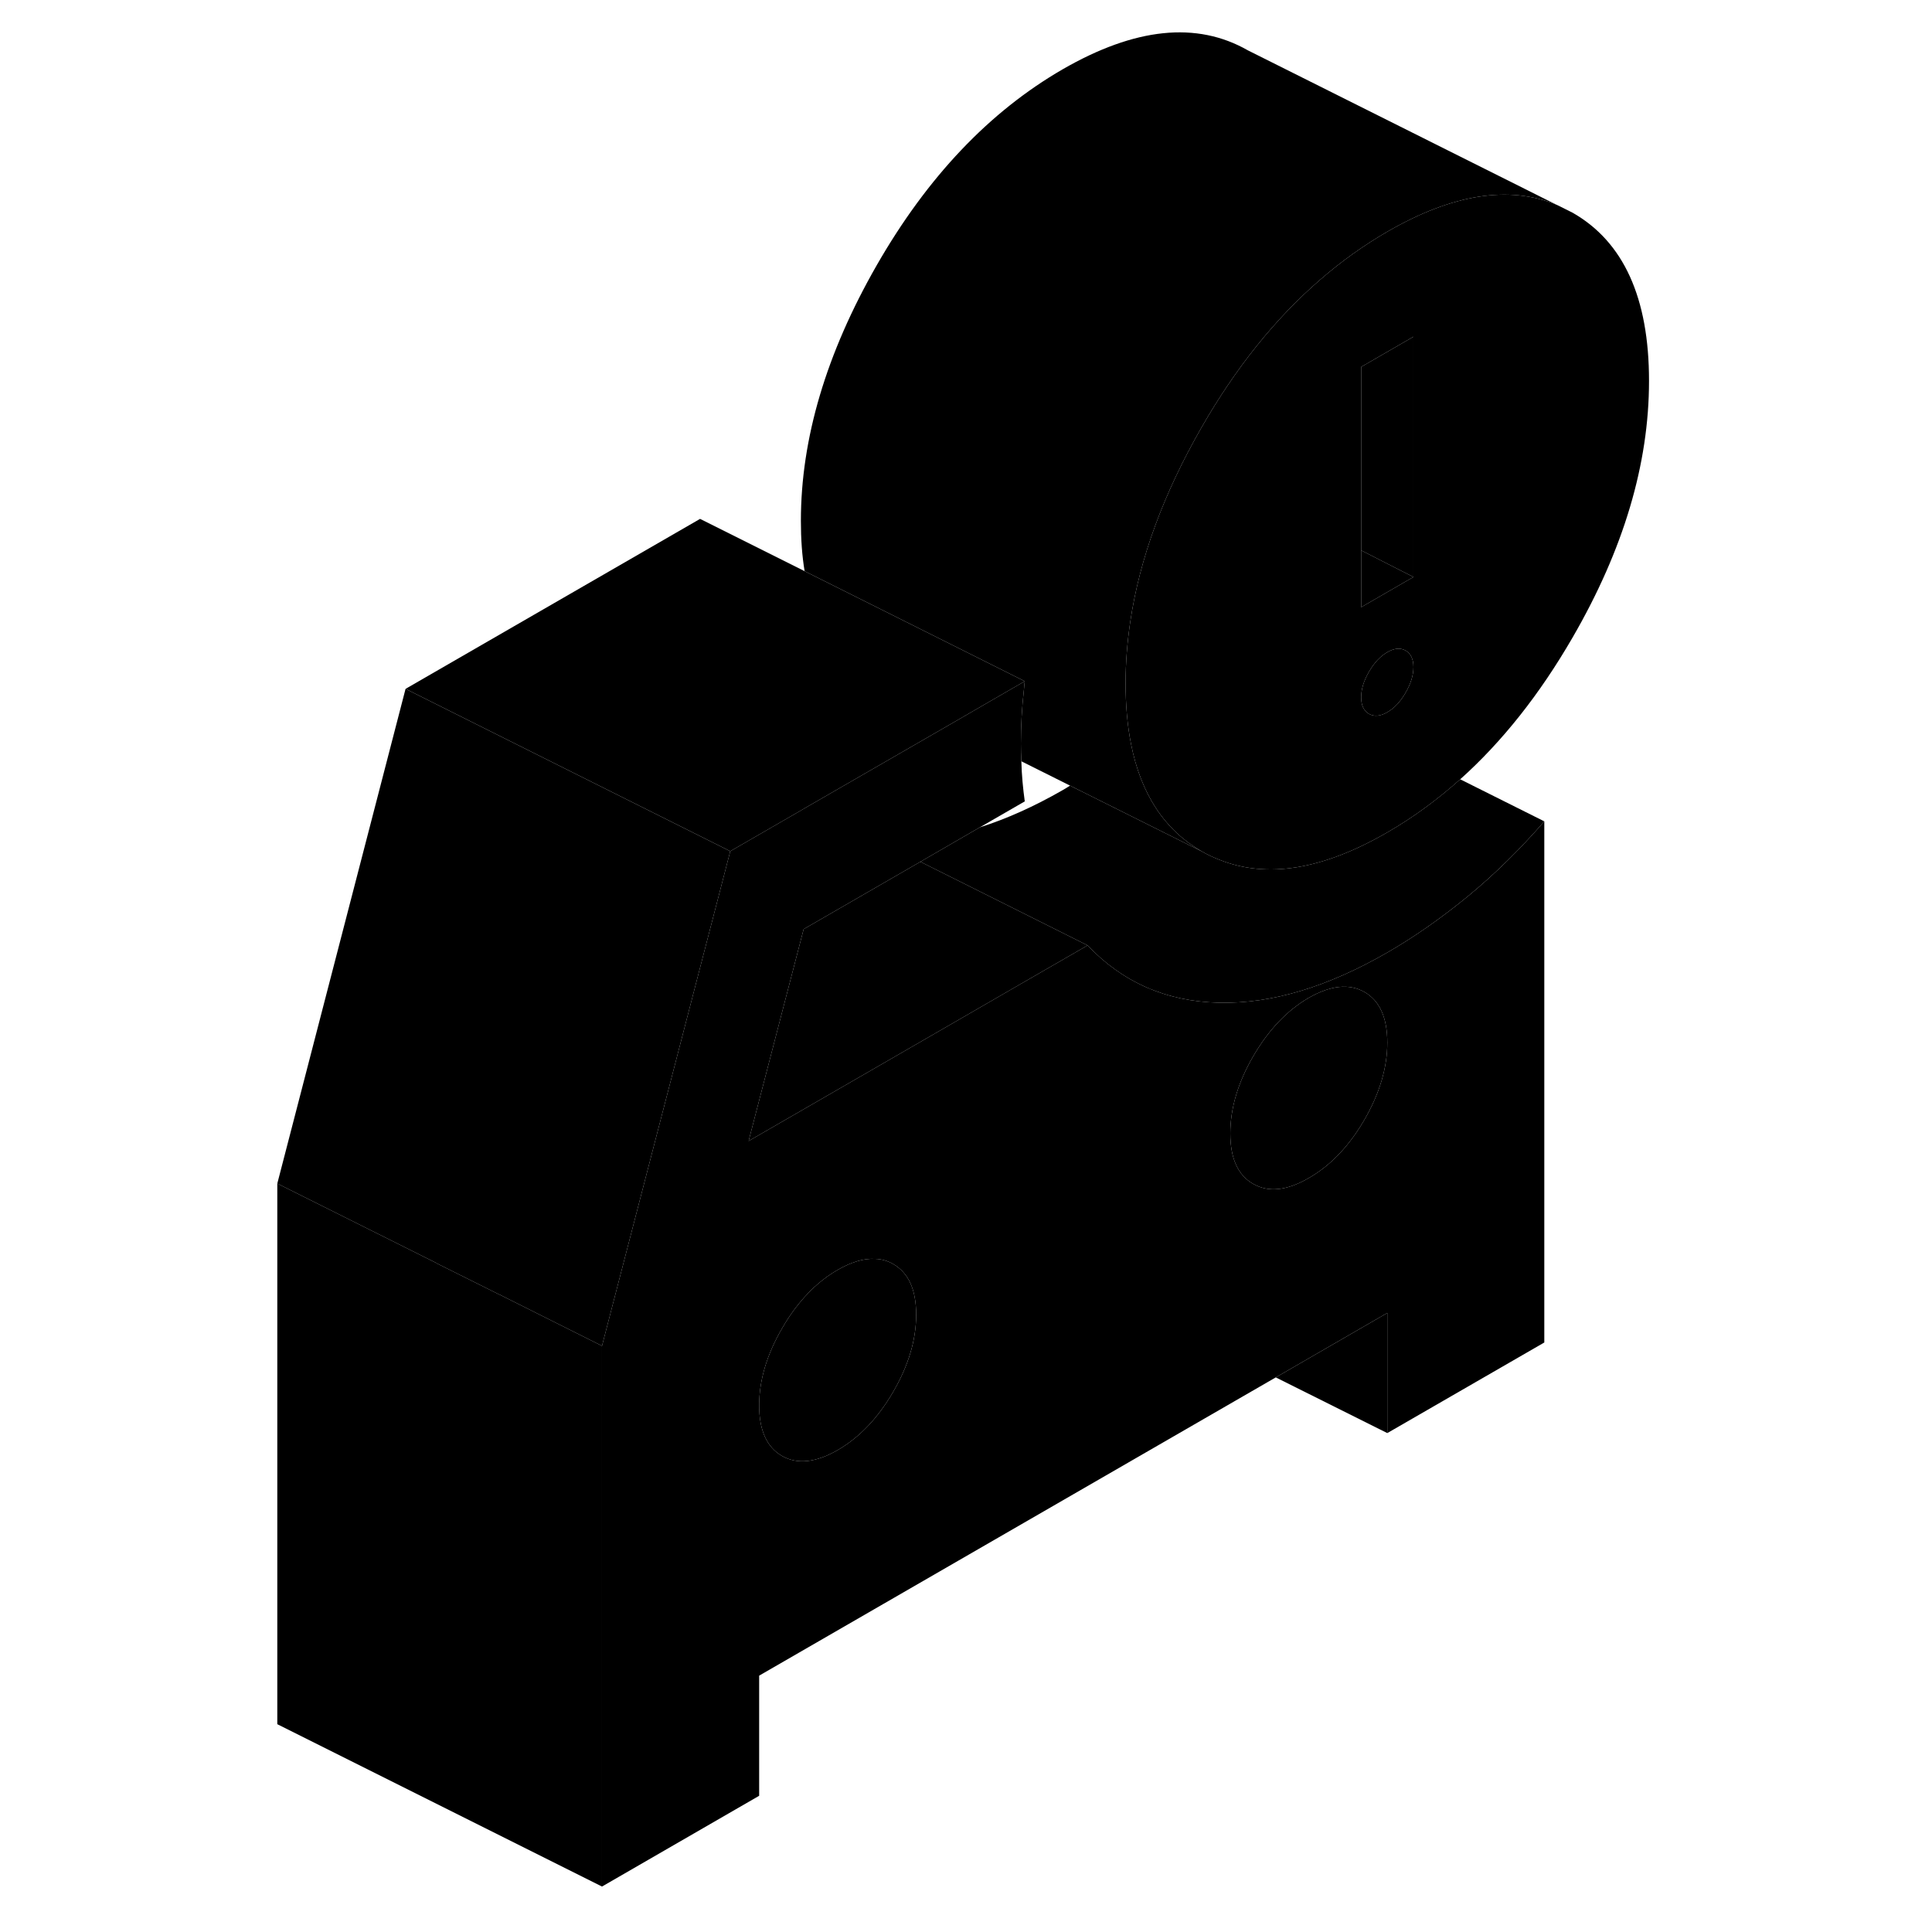 <svg width="24" height="24" viewBox="0 0 89 119" xmlns="http://www.w3.org/2000/svg" stroke-width="1px" stroke-linecap="round" stroke-linejoin="round">
    <path d="M75.41 55.21C73.77 56.55 72.12 57.71 70.45 58.67C66.77 60.79 63.33 61.83 60.12 61.76H60.05C56.83 61.68 54.14 60.5 51.99 58.23L47.93 60.57L43.31 63.24L31.11 70.28L34.5 57.23L41.69 53.08L45.35 50.96L48.12 49.36C48.01 48.56 47.93 47.74 47.91 46.89C47.89 46.53 47.88 46.17 47.88 45.8C47.88 44.73 47.94 43.61 48.07 42.46C48.08 42.3 48.1 42.13 48.12 41.96L46.04 43.16L43.45 44.66L34.81 49.64L34.14 50.03L29.98 52.43L22.08 82.9V116.2L31.76 110.61V103.21L63.58 84.84L70.45 80.87V88.27L80.12 82.69V50.59C78.62 52.32 77.05 53.86 75.41 55.21ZM40.02 85.72C39.08 87.34 37.94 88.54 36.59 89.32C35.25 90.09 34.11 90.21 33.17 89.68C32.23 89.14 31.76 88.1 31.76 86.56C31.76 85.02 32.23 83.44 33.17 81.82C33.51 81.22 33.88 80.69 34.28 80.21C34.97 79.37 35.74 78.71 36.59 78.22C37.44 77.73 38.21 77.5 38.9 77.54C39.3 77.55 39.68 77.66 40.02 77.86C40.96 78.4 41.43 79.43 41.43 80.98C41.43 82.53 40.96 84.1 40.02 85.72ZM69.04 68.97C68.1 70.59 66.96 71.79 65.61 72.56C64.27 73.34 63.13 73.46 62.19 72.92C61.25 72.39 60.78 71.35 60.78 69.81C60.78 68.27 61.25 66.68 62.19 65.06C63.13 63.44 64.27 62.24 65.61 61.46C66.96 60.69 68.1 60.57 69.04 61.1C69.98 61.64 70.45 62.68 70.45 64.22C70.45 65.76 69.98 67.34 69.04 68.97Z" class="pr-icon-iso-solid-stroke" stroke-linejoin="round"/>
    <path d="M70.45 64.22C70.45 65.76 69.98 67.34 69.04 68.97C68.1 70.59 66.96 71.79 65.61 72.56C64.27 73.34 63.13 73.46 62.19 72.92C61.25 72.39 60.78 71.35 60.78 69.81C60.78 68.27 61.25 66.68 62.19 65.06C63.13 63.44 64.27 62.24 65.61 61.46C66.96 60.69 68.1 60.57 69.04 61.1C69.98 61.64 70.45 62.68 70.45 64.22Z" class="pr-icon-iso-solid-stroke" stroke-linejoin="round"/>
    <path d="M41.43 80.98C41.43 82.52 40.96 84.1 40.02 85.72C39.08 87.34 37.94 88.54 36.59 89.32C35.25 90.09 34.11 90.21 33.17 89.68C32.23 89.14 31.76 88.1 31.76 86.56C31.76 85.02 32.23 83.44 33.17 81.82C33.51 81.22 33.88 80.69 34.28 80.21C34.97 79.37 35.74 78.71 36.59 78.22C37.44 77.73 38.21 77.5 38.9 77.54C39.3 77.55 39.68 77.66 40.02 77.86C40.96 78.4 41.43 79.43 41.43 80.98Z" class="pr-icon-iso-solid-stroke" stroke-linejoin="round"/>
    <path d="M51.99 58.23L47.93 60.57L43.31 63.24L31.11 70.28L34.5 57.23L41.69 53.08L43.05 53.76L49.89 57.18L51.99 58.23Z" class="pr-icon-iso-solid-stroke" stroke-linejoin="round"/>
    <path d="M22.08 82.9V116.2L2.08 106.2V72.9L11.89 77.8V77.81L15.74 79.73H15.75L22.08 82.9Z" class="pr-icon-iso-solid-stroke" stroke-linejoin="round"/>
    <path d="M29.98 52.43L22.08 82.9L15.75 79.73H15.74L11.89 77.81V77.8L2.08 72.9L9.98 42.43L16.86 45.87L27.16 51.02L29.98 52.43Z" class="pr-icon-iso-solid-stroke" stroke-linejoin="round"/>
    <path d="M80.87 12.61C77.92 11.4 74.45 11.96 70.45 14.27C69 15.11 67.61 16.1 66.29 17.25C63.54 19.63 61.11 22.66 59 26.34C56.66 30.42 55.2 34.4 54.62 38.28C54.43 39.56 54.33 40.82 54.33 42.08C54.33 43.44 54.44 44.68 54.66 45.8C55.27 48.91 56.73 51.13 59.04 52.45L50.91 48.39L47.91 46.89C47.89 46.53 47.88 46.17 47.88 45.8C47.88 44.73 47.94 43.61 48.07 42.46C48.08 42.3 48.1 42.13 48.12 41.96L34.56 35.18C34.4 34.23 34.33 33.19 34.33 32.08C34.33 27.02 35.89 21.77 39 16.34C42.12 10.9 45.94 6.88 50.45 4.27C54.91 1.7 58.71 1.3 61.86 3.1L80.87 12.61Z" class="pr-icon-iso-solid-stroke" stroke-linejoin="round"/>
    <path d="M81.86 13.1L81 12.67L80.87 12.61C77.92 11.4 74.45 11.96 70.45 14.27C69 15.11 67.61 16.1 66.29 17.25C63.54 19.63 61.11 22.66 59 26.34C56.66 30.42 55.2 34.4 54.62 38.28C54.43 39.56 54.33 40.82 54.33 42.08C54.33 43.44 54.44 44.68 54.66 45.8C55.27 48.91 56.73 51.13 59.04 52.45C59.39 52.65 59.75 52.82 60.12 52.96C63.05 54.13 66.49 53.56 70.45 51.27C72.03 50.36 73.52 49.27 74.94 48C77.52 45.69 79.83 42.78 81.86 39.27C85 33.85 86.57 28.58 86.57 23.46C86.57 18.34 85 14.89 81.86 13.1ZM71.58 42.66C71.26 43.22 70.88 43.62 70.45 43.87C70.02 44.12 69.64 44.15 69.32 43.97C69 43.78 68.84 43.45 68.84 42.95C68.84 42.45 69 41.93 69.32 41.38C69.64 40.82 70.02 40.42 70.45 40.17C70.88 39.92 71.26 39.89 71.58 40.07C71.9 40.26 72.06 40.6 72.06 41.09C72.06 41.58 71.9 42.11 71.58 42.66ZM72.06 35.54L68.84 37.4V22.6L72.06 20.74V35.54Z" class="pr-icon-iso-solid-stroke" stroke-linejoin="round"/>
    <path d="M72.06 41.09C72.06 41.58 71.9 42.11 71.58 42.66C71.26 43.22 70.88 43.62 70.45 43.87C70.02 44.12 69.64 44.15 69.32 43.97C69 43.78 68.84 43.45 68.84 42.95C68.84 42.45 69 41.93 69.32 41.38C69.64 40.82 70.02 40.42 70.45 40.17C70.88 39.92 71.26 39.89 71.58 40.07C71.9 40.26 72.06 40.6 72.06 41.09Z" class="pr-icon-iso-solid-stroke" stroke-linejoin="round"/>
    <path d="M72.06 35.54L68.84 37.4V33.9L72.06 35.54Z" class="pr-icon-iso-solid-stroke" stroke-linejoin="round"/>
    <path d="M72.06 20.74V35.54L68.84 33.9V22.6L72.06 20.74Z" class="pr-icon-iso-solid-stroke" stroke-linejoin="round"/>
    <path d="M80.12 50.59C78.62 52.32 77.049 53.86 75.409 55.21C73.769 56.55 72.12 57.71 70.45 58.67C66.769 60.79 63.33 61.83 60.12 61.76H60.05C56.83 61.68 54.139 60.5 51.989 58.23L49.89 57.18L43.05 53.76L41.69 53.08L45.35 50.96C46.99 50.44 48.69 49.68 50.45 48.67C50.599 48.58 50.759 48.49 50.909 48.39L59.04 52.45C59.39 52.65 59.75 52.82 60.12 52.96C63.05 54.13 66.49 53.56 70.45 51.27C72.029 50.36 73.519 49.27 74.939 48L80.12 50.59Z" class="pr-icon-iso-solid-stroke" stroke-linejoin="round"/>
    <path d="M48.121 41.96L46.041 43.16L43.45 44.66L34.81 49.64L34.141 50.03L29.98 52.43L27.16 51.02L16.861 45.87L9.98 42.43L28.121 31.96L34.56 35.18L48.121 41.96Z" class="pr-icon-iso-solid-stroke" stroke-linejoin="round"/>
    <path d="M70.45 80.87V88.27L63.58 84.84L70.45 80.87Z" class="pr-icon-iso-solid-stroke" stroke-linejoin="round"/>
</svg>